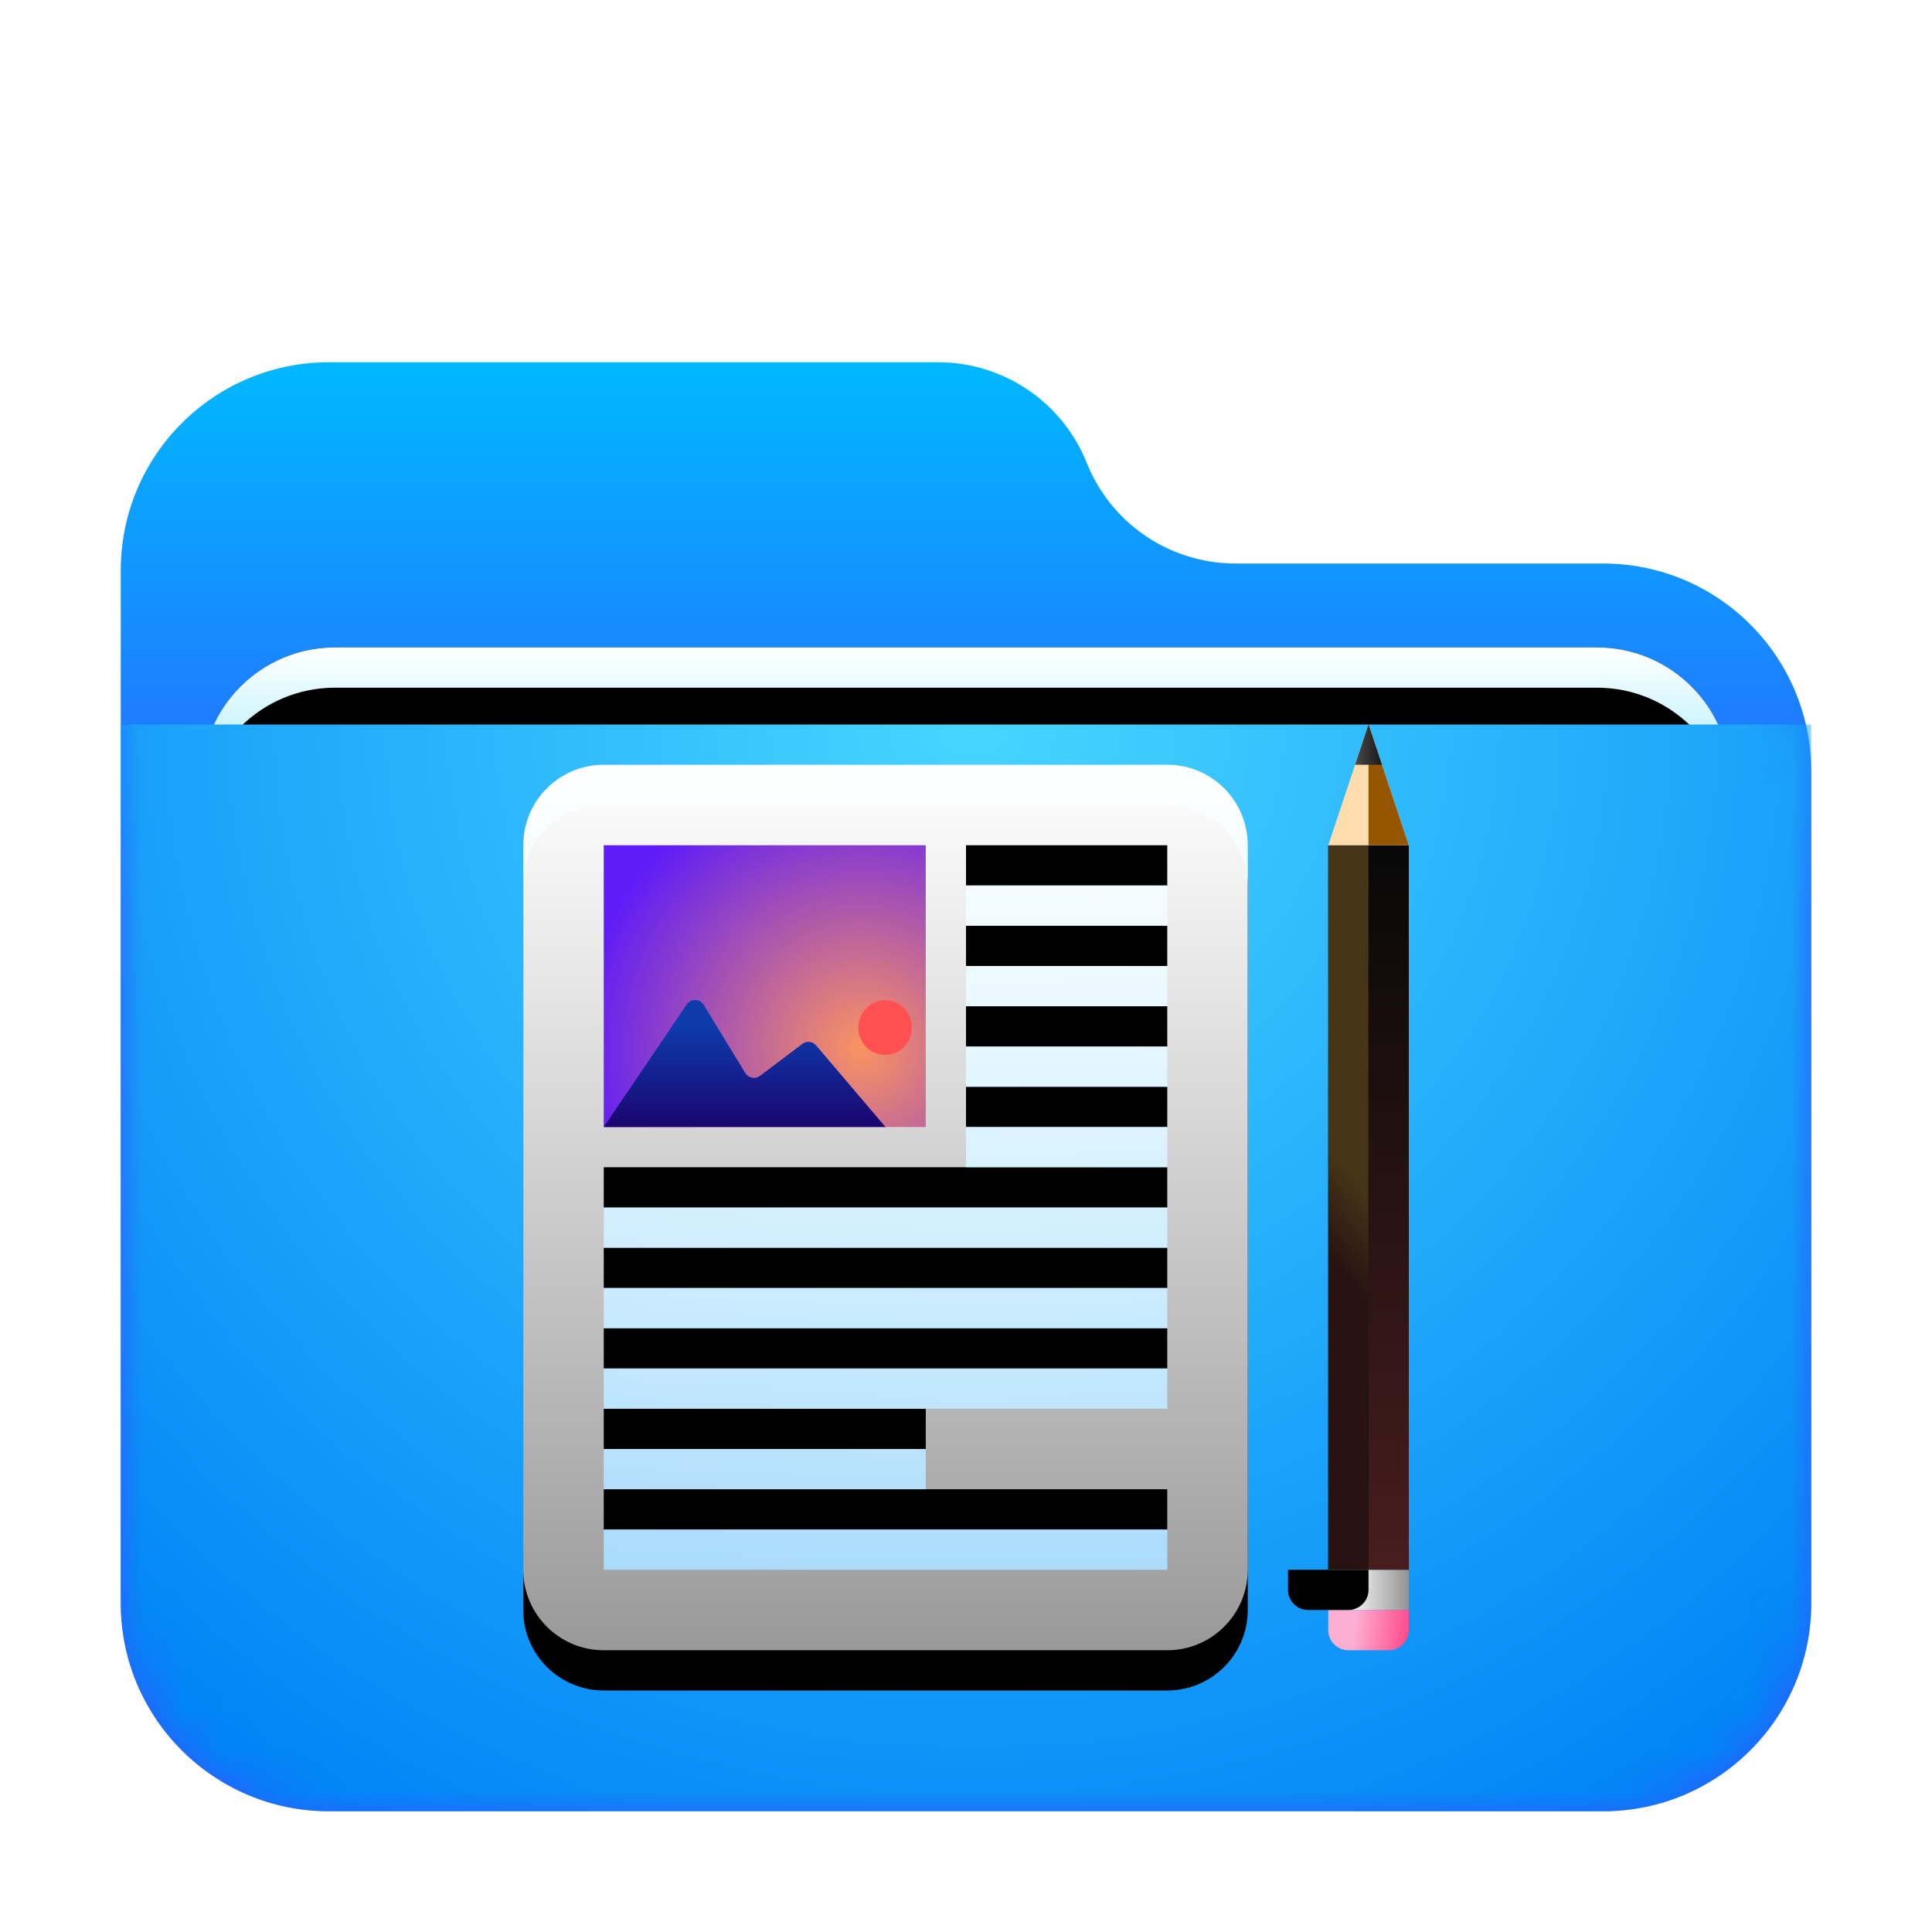 <svg xmlns="http://www.w3.org/2000/svg" xmlns:xlink="http://www.w3.org/1999/xlink" width="48" height="48" viewBox="0 0 48 48">
  <defs>
    <filter id="folder-documents-48px-a" width="131%" height="136.1%" x="-15.5%" y="-18.1%" filterUnits="objectBoundingBox">
      <feOffset dy="1" in="SourceAlpha" result="shadowOffsetOuter1"/>
      <feGaussianBlur in="shadowOffsetOuter1" result="shadowBlurOuter1" stdDeviation="1"/>
      <feComposite in="shadowBlurOuter1" in2="SourceAlpha" operator="out" result="shadowBlurOuter1"/>
      <feColorMatrix in="shadowBlurOuter1" result="shadowMatrixOuter1" values="0 0 0 0 0   0 0 0 0 0   0 0 0 0 0  0 0 0 0.2 0"/>
      <feMerge>
        <feMergeNode in="shadowMatrixOuter1"/>
        <feMergeNode in="SourceGraphic"/>
      </feMerge>
    </filter>
    <linearGradient id="folder-documents-48px-c" x1="50%" x2="50%" y1="0%" y2="37.968%">
      <stop offset="0%" stop-color="#00B8FF"/>
      <stop offset="100%" stop-color="#2E5DFF"/>
    </linearGradient>
    <path id="folder-documents-48px-b" d="M24,2.5 L24,2.5 C24.604,4.01 26.066,5 27.693,5 L36.829,5 C39.685,5 42,7.315 42,10.171 L42,30.829 C42,33.685 39.685,36 36.829,36 L5.171,36 C2.315,36 -4.13946316e-14,33.685 -4.17443857e-14,30.829 L-4.35207426e-14,5.171 C-4.38704967e-14,2.315 2.315,-3.23379704e-14 5.171,-3.28626015e-14 L20.307,-3.10862447e-14 C21.934,-3.13849777e-14 23.396,0.99 24,2.5 Z"/>
    <linearGradient id="folder-documents-48px-g" x1="50%" x2="50%" y1="0%" y2="11.796%">
      <stop offset="0%" stop-color="#FFF"/>
      <stop offset="100%" stop-color="#CEF5FF"/>
    </linearGradient>
    <path id="folder-documents-48px-f" d="M5.324,7.085 L36.676,7.085 C38.512,7.085 40,8.573 40,10.409 L40,19.76 C40,21.596 38.512,23.085 36.676,23.085 L5.324,23.085 C3.488,23.085 2,21.596 2,19.76 L2,10.409 C2,8.573 3.488,7.085 5.324,7.085 Z"/>
    <filter id="folder-documents-48px-e" width="107.9%" height="120.9%" x="-3.9%" y="-9.5%" filterUnits="objectBoundingBox">
      <feOffset in="SourceAlpha" result="shadowOffsetOuter1"/>
      <feGaussianBlur in="shadowOffsetOuter1" result="shadowBlurOuter1" stdDeviation=".5"/>
      <feColorMatrix in="shadowBlurOuter1" values="0 0 0 0 0   0 0 0 0 0   0 0 0 0 0  0 0 0 0.2 0"/>
    </filter>
    <filter id="folder-documents-48px-h" width="107.9%" height="120.9%" x="-3.9%" y="-9.5%" filterUnits="objectBoundingBox">
      <feOffset dy="1" in="SourceAlpha" result="shadowOffsetInner1"/>
      <feComposite in="shadowOffsetInner1" in2="SourceAlpha" k2="-1" k3="1" operator="arithmetic" result="shadowInnerInner1"/>
      <feColorMatrix in="shadowInnerInner1" values="0 0 0 0 1   0 0 0 0 1   0 0 0 0 1  0 0 0 0.5 0"/>
    </filter>
    <radialGradient id="folder-documents-48px-i" cx="50%" cy="0%" r="117.613%" fx="50%" fy="0%" gradientTransform="matrix(.062 .995 -.64 .096 .47 -.498)">
      <stop offset="0%" stop-color="#48D5FF"/>
      <stop offset="100%" stop-color="#0083F6"/>
    </radialGradient>
    <linearGradient id="folder-documents-48px-l" x1="50%" x2="50%" y1="0%" y2="100%">
      <stop offset="0%" stop-color="#FFF"/>
      <stop offset="100%" stop-color="#FFF" stop-opacity=".6"/>
    </linearGradient>
    <path id="folder-documents-48px-k" d="M2,0.947 L16,0.947 C17.105,0.947 18,1.842 18,2.947 L18,20.947 C18,22.051 17.105,22.947 16,22.947 L2,22.947 C0.895,22.947 -4.5461208e-13,22.051 -4.54747351e-13,20.947 L-4.54747351e-13,2.947 C-4.54882622e-13,1.842 0.895,0.947 2,0.947 Z M11,2.947 L11,3.947 L16,3.947 L16,2.947 L11,2.947 Z M11,4.947 L11,5.947 L16,5.947 L16,4.947 L11,4.947 Z M11,6.947 L11,7.947 L16,7.947 L16,6.947 L11,6.947 Z M11,8.947 L11,9.947 L16,9.947 L16,8.947 L11,8.947 Z M2,10.947 L2,11.947 L16,11.947 L16,10.947 L2,10.947 Z M2,12.947 L2,13.947 L16,13.947 L16,12.947 L2,12.947 Z M2,14.947 L2,15.947 L16,15.947 L16,14.947 L2,14.947 Z M2,16.947 L2,17.947 L10,17.947 L10,16.947 L2,16.947 Z M2,18.947 L2,19.947 L16,19.947 L16,18.947 L2,18.947 Z"/>
    <filter id="folder-documents-48px-j" width="138.9%" height="131.8%" x="-19.4%" y="-11.4%" filterUnits="objectBoundingBox">
      <feOffset dy="1" in="SourceAlpha" result="shadowOffsetOuter1"/>
      <feGaussianBlur in="shadowOffsetOuter1" result="shadowBlurOuter1" stdDeviation="1"/>
      <feColorMatrix in="shadowBlurOuter1" values="0 0 0 0 0   0 0 0 0 0.429   0 0 0 0 0.969  0 0 0 0.5 0"/>
    </filter>
    <radialGradient id="folder-documents-48px-m" cx="79.957%" cy="71.832%" r="100%" fx="79.957%" fy="71.832%" gradientTransform="matrix(0 -1 .875 0 .171 1.518)">
      <stop offset="0%" stop-color="#FA9361"/>
      <stop offset="100%" stop-color="#5F1CF7"/>
    </radialGradient>
    <linearGradient id="folder-documents-48px-n" x1="50%" x2="50%" y1="20.953%" y2="100%">
      <stop offset="0%" stop-color="#0E3BAC"/>
      <stop offset="100%" stop-color="#1A0570"/>
    </linearGradient>
    <linearGradient id="folder-documents-48px-o" x1="50%" x2="50%" y1="0%" y2="100%">
      <stop offset="0%" stop-color="#242424"/>
      <stop offset="100%"/>
    </linearGradient>
    <linearGradient id="folder-documents-48px-p" x1="29.396%" x2="100%" y1="60.605%" y2="60.605%">
      <stop offset="0%" stop-color="#F6F6F6"/>
      <stop offset="100%" stop-color="#939393"/>
    </linearGradient>
    <linearGradient id="folder-documents-48px-q" x1="32.652%" x2="100%" y1="41.854%" y2="45.792%">
      <stop offset="0%" stop-color="#FCAFD2"/>
      <stop offset="100%" stop-color="#FF4B8D"/>
    </linearGradient>
    <path id="folder-documents-48px-r" d="M0,22 L2,22 L2,22.5 C2,22.776 1.776,23 1.5,23 L0.5,23 C0.224,23 3.38176876e-17,22.776 0,22.5 L0,22 Z"/>
    <filter id="folder-documents-48px-s" width="200%" height="300%" x="-50%" y="-100%" filterUnits="objectBoundingBox">
      <feGaussianBlur in="SourceAlpha" result="shadowBlurInner1" stdDeviation=".5"/>
      <feOffset dx="-1" dy="-1" in="shadowBlurInner1" result="shadowOffsetInner1"/>
      <feComposite in="shadowOffsetInner1" in2="SourceAlpha" k2="-1" k3="1" operator="arithmetic" result="shadowInnerInner1"/>
      <feColorMatrix in="shadowInnerInner1" values="0 0 0 0 0.377   0 0 0 0 0   0 0 0 0 0  0 0 0 0.5 0"/>
    </filter>
    <linearGradient id="folder-documents-48px-t" x1="50.806%" x2="49.846%" y1="45.328%" y2="60.059%">
      <stop offset="0%" stop-color="#463417"/>
      <stop offset="100%" stop-color="#281212"/>
    </linearGradient>
    <linearGradient id="folder-documents-48px-u" x1="50%" x2="50%" y1="0%" y2="100%">
      <stop offset="0%" stop-color="#080808"/>
      <stop offset="100%" stop-color="#481D1D"/>
    </linearGradient>
    <linearGradient id="folder-documents-48px-v" x1="11.779%" x2="76.358%" y1="79.249%" y2="79.249%">
      <stop offset="0%" stop-color="#6A6A6A"/>
      <stop offset="100%" stop-color="#0A0A0A"/>
    </linearGradient>
  </defs>
  <g fill="none" fill-rule="evenodd">
    <g filter="url(#folder-documents-48px-a)" transform="translate(3 8)">
      <mask id="folder-documents-48px-d" fill="#fff">
        <use xlink:href="#folder-documents-48px-b"/>
      </mask>
      <use fill="url(#folder-documents-48px-c)" xlink:href="#folder-documents-48px-b"/>
      <g mask="url(#folder-documents-48px-d)">
        <use fill="#000" filter="url(#folder-documents-48px-e)" xlink:href="#folder-documents-48px-f"/>
        <use fill="url(#folder-documents-48px-g)" xlink:href="#folder-documents-48px-f"/>
        <use fill="#000" filter="url(#folder-documents-48px-h)" xlink:href="#folder-documents-48px-f"/>
      </g>
      <g fill="url(#folder-documents-48px-i)" mask="url(#folder-documents-48px-d)">
        <path d="M-3.55271368e-15,0.375 L42,0.375 L42,22.204 C42,25.06 39.685,27.375 36.829,27.375 L5.171,27.375 C2.315,27.375 -2.31478116e-15,25.06 -2.66453526e-15,22.204 L-3.55271368e-15,0.375 Z" transform="translate(0 8.625)"/>
      </g>
    </g>
    <g transform="translate(13 18)">
      <g transform="translate(0 .053)">
        <use fill="#000" filter="url(#folder-documents-48px-j)" xlink:href="#folder-documents-48px-k"/>
        <use fill="url(#folder-documents-48px-l)" xlink:href="#folder-documents-48px-k"/>
        <polygon fill="url(#folder-documents-48px-m)" points="2 2.947 10 2.947 10 9.947 2 9.947"/>
        <path fill="#FF5151" d="M8.991,8.157 C9.359,8.157 9.657,7.853 9.657,7.477 C9.657,7.102 9.359,6.797 8.991,6.797 C8.624,6.797 8.325,7.102 8.325,7.477 C8.325,7.853 8.624,8.157 8.991,8.157 Z"/>
        <path fill="url(#folder-documents-48px-n)" d="M2,9.947 L9,9.947 L7.275,7.919 C7.189,7.818 7.04,7.802 6.934,7.882 L5.881,8.677 C5.771,8.76 5.614,8.738 5.531,8.628 C5.526,8.621 5.521,8.615 5.517,8.608 L4.483,6.912 C4.411,6.794 4.257,6.756 4.139,6.828 C4.109,6.847 4.082,6.872 4.062,6.902 L2,9.947 Z"/>
      </g>
      <g transform="translate(20)">
        <polygon fill="url(#folder-documents-48px-o)" points="0 3 2 3 2 21 0 21"/>
        <rect width="2" height="1" y="21" fill="url(#folder-documents-48px-p)"/>
        <use fill="url(#folder-documents-48px-q)" xlink:href="#folder-documents-48px-r"/>
        <use fill="#000" filter="url(#folder-documents-48px-s)" xlink:href="#folder-documents-48px-r"/>
        <polygon fill="url(#folder-documents-48px-t)" points="0 3 1 3 1 21 0 21"/>
        <polygon fill="url(#folder-documents-48px-u)" points="1 3 2 3 2 21 1 21"/>
        <polygon fill="#FFDCAC" points="1 0 2 3 0 3"/>
        <polygon fill="#965600" points="1 0 2 3 1 3"/>
        <path fill="url(#folder-documents-48px-v)" d="M1.333,1 L0.667,1 L1,0 L1.333,1 Z M2,3 L0,3 L2,3 Z"/>
      </g>
    </g>
  </g>
</svg>
